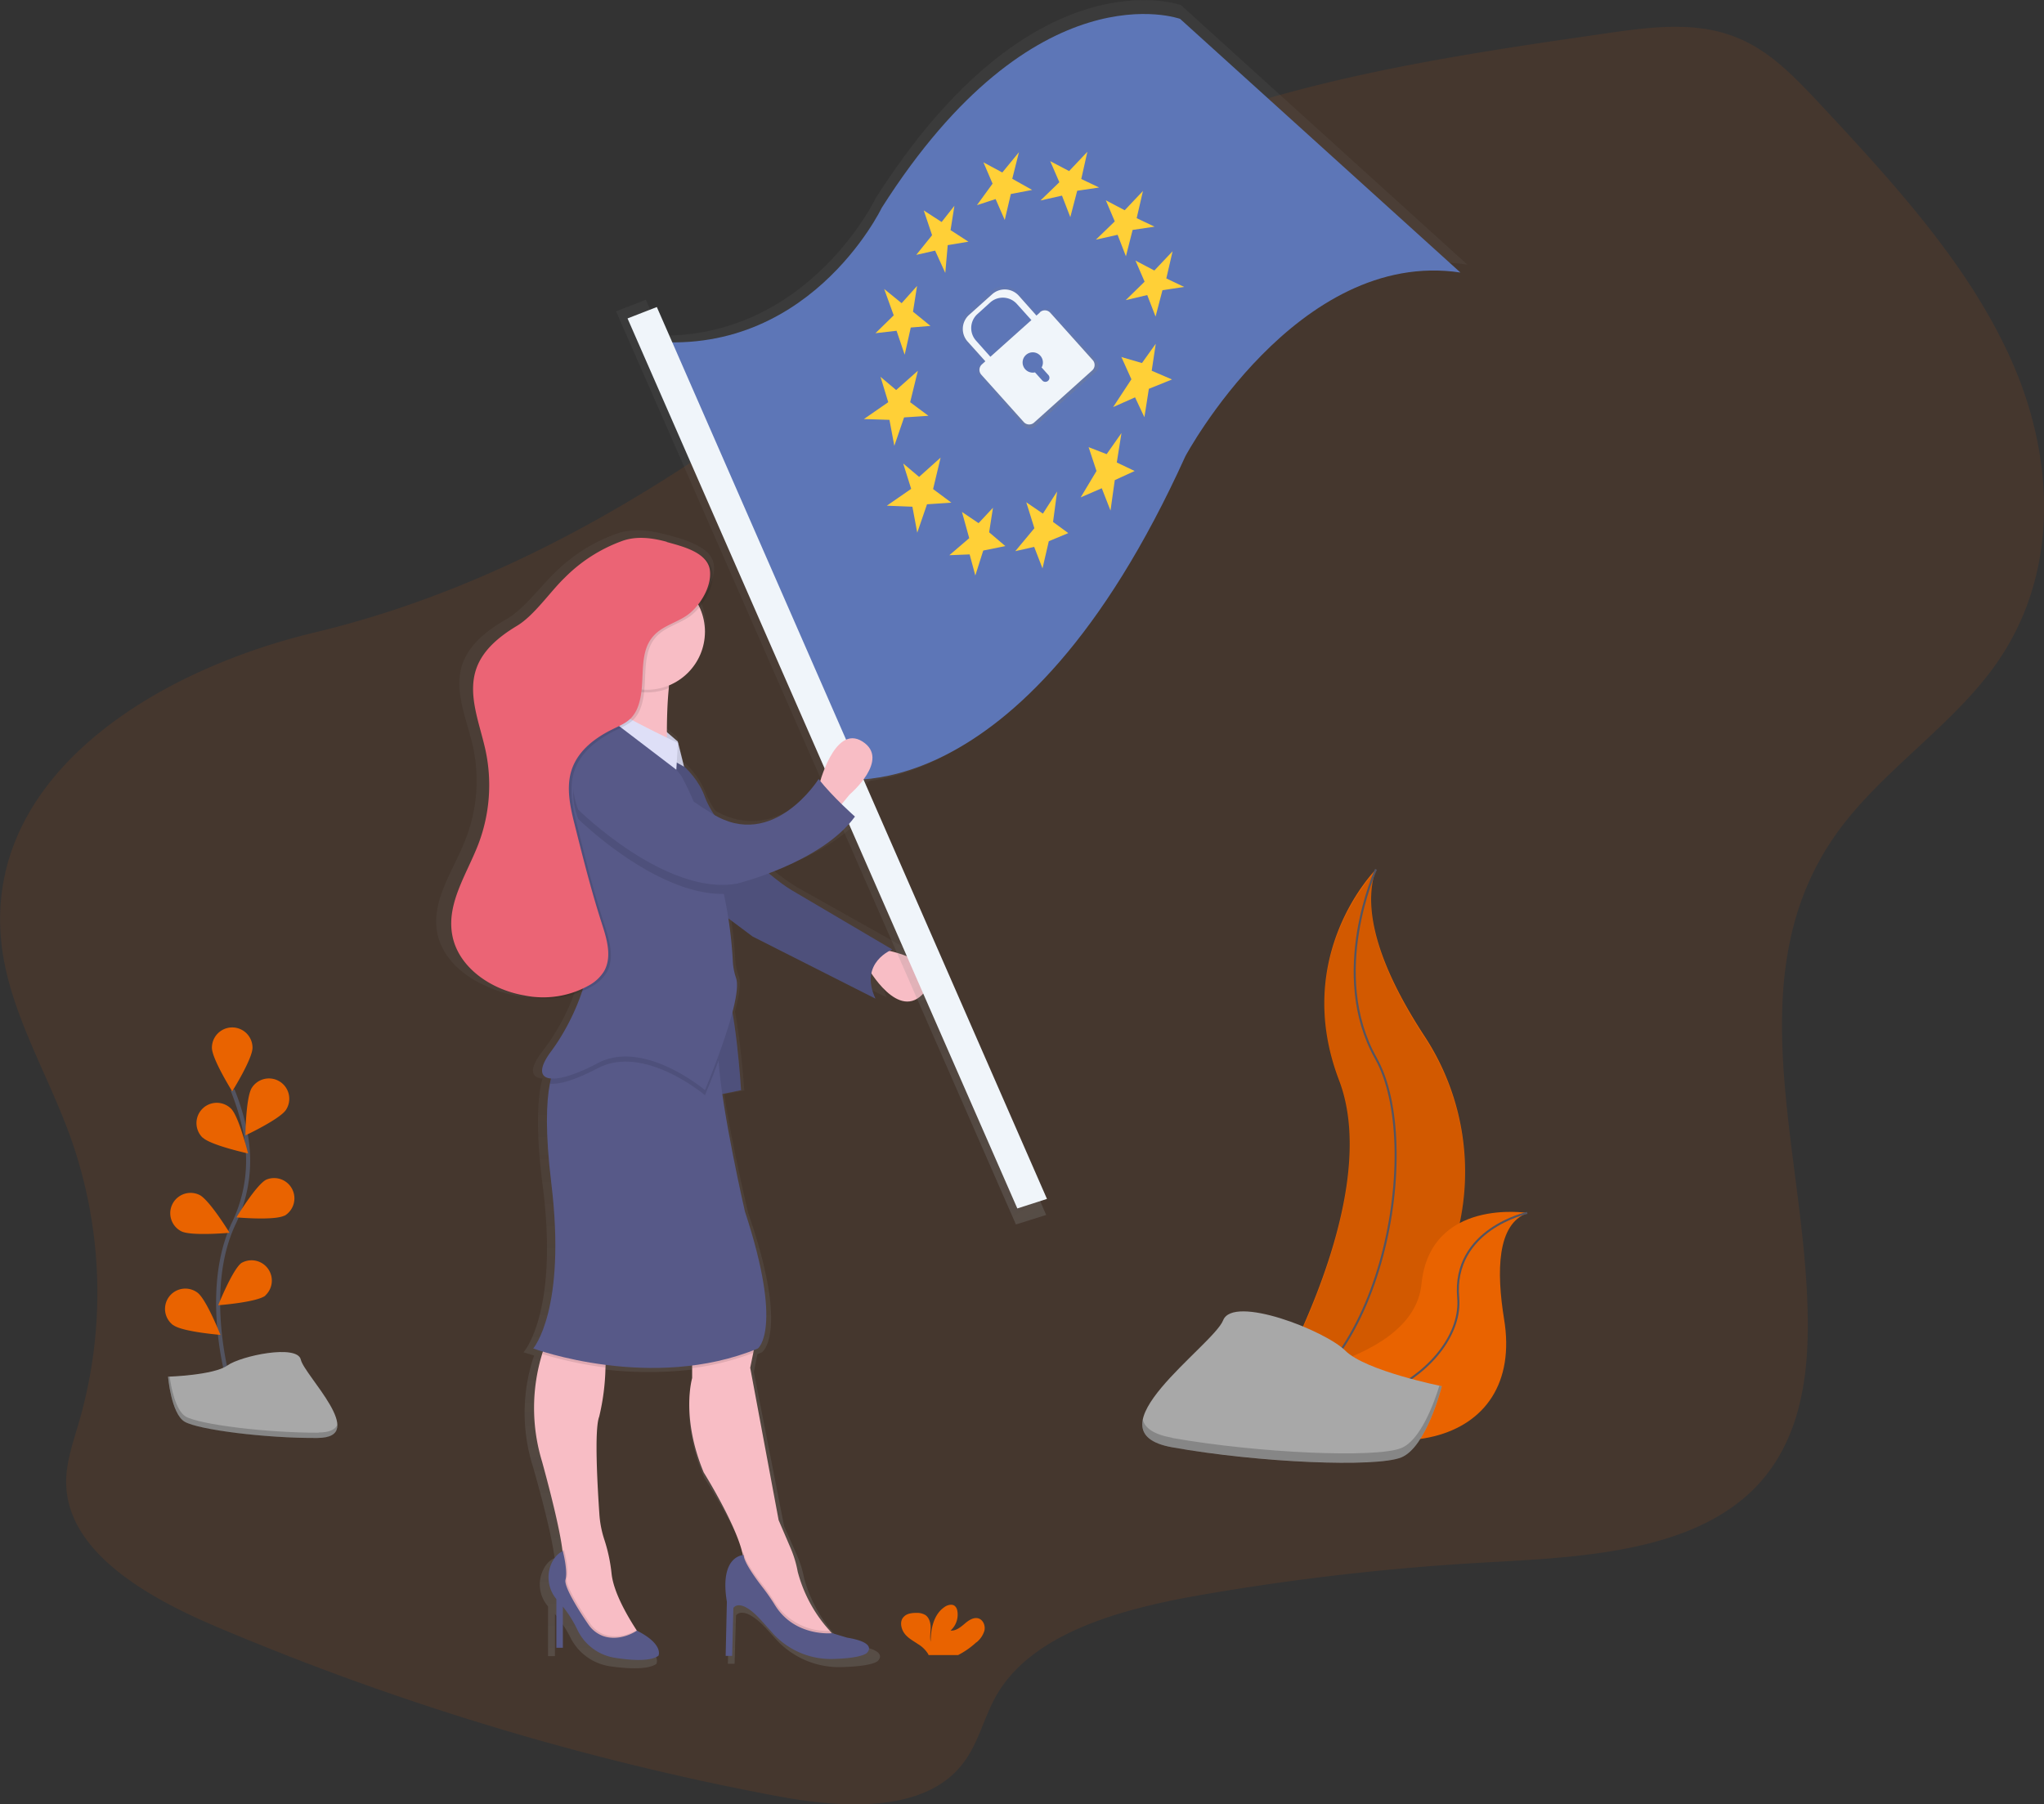 <svg data-name="Layer 1" xmlns="http://www.w3.org/2000/svg" xmlns:xlink="http://www.w3.org/1999/xlink" width="1007" height="889.1"><rect width="100%" height="100%" fill="#333333" stroke="none"/><defs><linearGradient id="a" x1="436.9" y1="827.5" x2="436.9" y2="266.8" gradientUnits="userSpaceOnUse"><stop offset="0" stop-color="gray" stop-opacity=".3"/><stop offset=".5" stop-color="gray" stop-opacity=".1"/><stop offset="1" stop-color="gray" stop-opacity=".1"/></linearGradient><linearGradient id="b" x1="729.5" y1="449.3" x2="729.5" y2="-37.4" gradientTransform="rotate(-34.7 813 377)" xlink:href="#a"/><linearGradient id="c" x1="752.4" y1="126.7" x2="752.4" y2="59.4" gradientTransform="rotate(-34.7 813 377)" xlink:href="#a"/></defs><path d="M.5 462.8c3 33.7 22.1 64.3 33.8 96.4a228.7 228.7 0 0 1 4.5 142c-2.8 9.6-6.2 19.2-6.2 29 0 33.8 38.5 56.3 73.5 71.2a1340.6 1340.6 0 0 0 276.8 83.7c31 5.8 69.9 8.4 89.5-13.7 9.5-10.6 11.8-24.4 18.7-36.3 17.7-30.3 60.7-42.1 99.3-48.9A1212.5 1212.5 0 0 1 731 770c47.5-2.6 101.4-5 132.9-36.1 20-19.9 25.8-47.2 26.6-73 2.6-84.8-37.9-176.5 14.1-249.9 21.8-30.8 57.4-53.2 79-84.1 31.3-44.7 28.6-101.5 7.4-149.2s-58.7-88.2-95.8-128C883 36.8 870 23 851.5 17c-19.1-6.4-40.8-3.4-61.3-.4C696.9 30 600 44.9 521.8 91.7c-38.9 23.2-71.3 53.3-106 81-74.9 60-161.6 115.2-260.5 138.9-80.4 19.2-162 71-154.8 151.2z" fill="#e96300" opacity=".1"/><path d="M540.8 473a15.4 15.4 0 0 1 1.4-.6l-52.7-29.6a96.8 96.8 0 0 1-11.8-8.4c14.3-5.2 34.4-14.5 45-28.4 0 0-3-2.5-6.9-6.1l4.2-4.9s21.6-17.4 6.7-26.4c-12-7.4-19.7 12.1-22.1 19.7l-.8-1S480.4 422.8 449 405a43 43 0 0 1-4.8-8.8 40 40 0 0 0-11-15.4l-3.2-12.3-5.7-4.7c0-6.8.2-14.9 1-22l.2-1.4a29 29 0 0 0 18.7-26.8 27.8 27.8 0 0 0-2.8-12.3c4.4-5 7.7-12 6.7-18-.8-4.6-4.7-7.6-9.5-9.8-4.6-2.3-10.2-3.7-14.4-4.8-7.7-2-16-3-23.6-.4a81.4 81.4 0 0 0-29.7 18.3c-7.6 7-16 18.9-25 24s-17.8 12-21.3 21.3c-5 13.3 1.8 27.6 4.9 41.3a79.4 79.4 0 0 1-3.9 46.5c-5.8 14.7-16.4 29.1-13.8 44.7 2 11.8 11.4 21 22.9 26.3A57.8 57.8 0 0 0 351 496c9.7 1.6 20 1 29-2.6a107.7 107.7 0 0 1-16.2 30c-6.6 8.5-6 13 0 13.5l-.7 2.5c-1.9 9.4-2.5 24.7.7 49.8 8.2 63.2-9.4 82.6-9.4 82.6l5.3 1.6-.5 1.2a88.1 88.1 0 0 0 0 54c7.6 26.7 9.8 39 10.5 44.3v.3c-.8.3-3.6 1.6-5.6 5.8a16.4 16.4 0 0 0 2.4 18v24.5h3.4v-20.7a58.3 58.3 0 0 1 7.6 11.5 26.1 26.1 0 0 0 20.1 14.3c8.7 1.2 18.3 1.6 22.3-1.3 0 0 3-5.6-11.3-12.5l-.2-.1a75.1 75.1 0 0 1-13-28.2 78.3 78.3 0 0 0-3.8-17 49.6 49.6 0 0 1-2.6-12.7c-1-13.3-2.7-42.4-.2-48.8 1.8-4.3 2.8-15.2 3.4-24.7V680a188.9 188.9 0 0 0 45.3.3v6.3s-6 19.4 6 47.1c0 0 16.6 25.2 20.3 40.1l.3 1.3c-2.2.2-12 2.5-8.4 23.1l-.6 27.1h3.3l.7-23.8s3.4-5.8 14.9 6.4l4.7 5.2a42 42 0 0 0 32.8 13.8c7.4-.2 14.5-1 17.2-2.8 0 0 6.8-5.2-10.1-7.8l-7.8-2.3h-.3l-1-1.2a69.2 69.2 0 0 1-16.8-29.5 53 53 0 0 0-3.6-11.6l-6.3-14.2-14.9-76 1.5-7.5.3-1.3 2.3-1s13.5-9.6-6.8-68.3c0 0-7.9-32.7-11.9-58.8l9.9-1.8s-1.6-23-4.6-39c2-7.5 3.1-14 1.9-17.2a30 30 0 0 1-1.8-9 206 206 0 0 0-2.2-20.7l12.7 9 64.2 31c-2.4-5.1-2.8-9.2-2.1-12.6 4.7 6.7 17.1 21.6 27.8 9.3 11-12.4-10-18.6-18.3-20.5z" transform="translate(-96.5 -5.4)" fill="url(#a)"/><path d="M435.1 467.9s33.1 5.7 20.4 21-28-12.1-28-12.1z" fill="#f8bdc5"/><path d="M325 369.2s16.6 7.7 22.3 23.6 31.8 39.4 42.6 45.8l49.7 29.3s-16.6 6.3-8.3 24.2l-60.5-30.6-27.3-20.4z" fill="#575988"/><path d="M325 369.2s16.6 7.7 22.3 23.6 31.8 39.4 42.6 45.8l49.7 29.3s-16.6 6.3-8.3 24.2l-60.5-30.6-27.3-20.4z" opacity=".1"/><path d="M678.3 7.9s-73-26.6-150.4 95.2c0 0-32.6 68-105.4 67.7l-7.8-17.7-14.7 5.7 197 450 14.9-4.7L519 390.9c30.8-2.3 99.4-24.5 162-162.6 0 0 56.1-105 138.4-92.5z" transform="translate(-96.5 -5.4)" fill="url(#b)"/><path d="M314 167.4l95.5 216S502 405.8 584 224.8c0 0 55-102.6 135.5-90.5L581.4 9.3s-71.3-26-147 93.1c0 0-37 77.3-120.4 65z" fill="#5d76b7"/><path fill="#ffd037" d="M435.6 142.4l4.7 13-9 8.8 10.4-1.2 4 11.8 3-13.4 9.7-.8-8.6-7 2-12.7-7.6 8.5-8.6-7zM455.1 103.7l4.1 12.2-7.8 9.7 9.3-2.1 5 11 1.2-13.7 10.2-1.7-8.8-5.7 1.9-12-6.3 8-8.8-5.7zM484.5 80l4.5 10.5-7.7 10.6 9.2-3 4.5 10.3 3-12.8 10.5-2-9.8-5.5L502 75l-8.2 10-9.3-5zM517.4 79.4l4.5 10.4-9.3 9 10.6-2.4 4.1 10.6 3.4-13 10.8-1.6-8.8-4.2 3-13.4-9 9.5-9.3-4.9zM544.8 98.7l4.4 10.4-9.3 9 10.7-2.4 4.1 10.6 3.3-13 10.8-1.6-8.8-4.2 3.1-13.4-9 9.5-9.3-4.9zM559.4 128.4l4.5 10.4-9.3 9.1 10.6-2.5 4.1 10.6 3.4-13 10.7-1.6-8.8-4.2 3.1-13.4-9 9.5-9.3-4.9zM552.4 175.8l5 11.1-9 13.7 10.8-4.8 4.6 9.8 2.2-14 11.4-4.6-10-4.3 2-13.3-6.8 9.5-10.3-3zM536.3 220.3l3.9 11.8-7.8 13 10.4-4.5 4.3 11 2.1-15 9.8-4.5-8.8-4.2 2.3-14.5-7.3 10.4-9-3.5zM505.6 247.5l4 12.8-9.4 11.3 9.3-2.1 4.1 10.6 3.1-13.4 9.6-4-7.5-5.5 2-15-7 10.9-8.2-5.6zM473.9 252.2l3.6 13-9.8 8.4 10-.4 2.8 10.4 3.9-12.3 10.9-2.2-8-6.8 1.9-12.1-7.1 7.6-8.3-5.6zM445 228.5l3.9 12.4-12 8.3 12.6.5 2.4 12.8 4.8-14 12-.8-9-6.7 3.7-15.5-10.6 9.5-7.7-6.5zM433.8 185.7l3.8 12.5-12 8.3 12.6.4 2.4 12.8 4.8-14 12-.8-9-6.7 3.8-15.5-10.7 9.5-7.7-6.5z"/><path d="M636.7 183.1l-22-24.4a3.8 3.8 0 0 0-5.4-.3l-1.8 1.6-9.2-10.3a9.8 9.8 0 0 0-13.8-.7l-12 10.8a9.8 9.8 0 0 0-.7 13.7l9.2 10.3-1.8 1.6a3.8 3.8 0 0 0-.3 5.4l22 24.5a3.8 3.8 0 0 0 5.4.3l30.1-27a3.8 3.8 0 0 0 .3-5.5zM576 173a9.8 9.8 0 0 1 .7-13.8l6.8-6a9.8 9.8 0 0 1 13.7.7l7.6 8.4-21.3 19.1zm34 13.9l3.6 4a2.1 2.1 0 1 1-3.2 2.8l-3.7-4.2a5.2 5.2 0 1 1 3.4-2.6z" transform="translate(-96.5 -5.4)" fill="url(#c)"/><path d="M488.8 145l-11.4 10.2a9.3 9.3 0 0 0-.7 13.1l9.7 10.8 2.4-2.3-8-9a9.3 9.3 0 0 1 .7-13l6.4-5.8a9.3 9.3 0 0 1 13 .7l8.1 9 2.5-2.2-9.6-10.8a9.3 9.3 0 0 0-13.1-.7z" fill="#f0f5fa"/><path d="M512.3 154l-28.6 25.6a3.6 3.6 0 0 0-.2 5.1l20.8 23.2a3.6 3.6 0 0 0 5.2.3l28.5-25.6a3.6 3.6 0 0 0 .3-5.2l-20.8-23.2a3.6 3.6 0 0 0-5.2-.3zm.8 27l3.4 3.8a2 2 0 1 1-3 2.7l-3.6-4a5 5 0 1 1 3.3-2.5zM309.2 157l192 438.5 14.6-4.7-192.2-439.5-14.4 5.6z" fill="#f0f5fa"/><path d="M403.3 387.7s7.6-31.2 21.6-22.3-6.3 26.1-6.3 26.1l-5.8 7z" fill="#f8bdc5"/><path fill="#dedff7" d="M326.7 359.2l7.2 6.2 3.1 12.4-5-2.8v-9.6l-5.3-.6v-5.6z"/><path opacity=".1" d="M326.7 359.2l7.2 6.2 3.1 12.4-5-2.8v-9.6l-5.3-.6v-5.6z"/><path d="M348.3 485l4.2 54.8 12.6-2.6s-2.8-44.5-8.4-52.2-8.4 0-8.4 0z" fill="#575988"/><path d="M348.3 485l4.2 54.8 12.6-2.6s-2.8-44.5-8.4-52.2-8.4 0-8.4 0z" opacity=".1"/><path d="M317.4 809L297 812l-11.4-8.9-8.3-26v-9.6a21 21 0 0 0-.2-3.4c-.6-5.2-2.8-17.4-10-43.7a90.7 90.7 0 0 1 0-53.2 47.1 47.1 0 0 1 4.4-9.8H299s-.2 7.6-.7 16.4a113 113 0 0 1-3.1 24.3c-2.5 6.4-.8 35 .1 48.2a51 51 0 0 0 2.5 12.6 80.4 80.4 0 0 1 3.5 16.6c1 9.3 7.9 21 12.3 27.8l3.9 5.6zM414.1 809.6l-8.9 2.5-17.2-7-21.6-22.9v-12.7a24.3 24.3 0 0 0-.7-4.4c-3.5-14.7-19-39.5-19-39.5-11.4-27.4-5.7-46.5-5.7-46.5v-19.7s29.9-10.2 31.1-6.3c.8 2-.1 8.5-1 13.6l-1.5 7.3 14 75.1 6 14a54 54 0 0 1 3.4 11.4 69.4 69.4 0 0 0 15.7 29c3 3.8 5.4 6 5.4 6z" fill="#f8bdc5"/><path d="M317.4 809L297 812l-11.4-8.9-8.3-26v-9.6a21 21 0 0 0-.2-3.4 4.8 4.8 0 0 1 .8-.4s2.6 9.5 1.3 14c-1 3.5 7.7 16.8 11.3 22a15 15 0 0 0 7.3 5.8c7 2.4 13.6-.9 15.8-2.2l3.8 5.6z" opacity=".1"/><path d="M313.7 803.6s-8 5.6-16.6 2.6a15 15 0 0 1-7.3-5.8c-3.6-5.2-12.2-18.5-11.2-22 1.2-4.4-1.3-14-1.3-14s-3.2 1-5.5 5.8a16.8 16.8 0 0 0 2.3 17.8V812h3.2v-20.3a57.8 57.8 0 0 1 7.1 11.3 24.7 24.7 0 0 0 19 14c8.2 1.3 17.3 1.7 21-1.1 0 0 2.8-5.6-10.7-12.4z" fill="#575988"/><path d="M414.1 809.6l-8.9 2.5-17.2-7-21.6-22.9v-12.7a24.3 24.3 0 0 0-.7-4.4 4.7 4.7 0 0 1 .7 0c0 3.3 5.6 11.1 9.6 16.2a99.8 99.8 0 0 1 5.8 8.4 30.7 30.7 0 0 0 26.9 14c3 3.6 5.4 5.9 5.4 5.9z" opacity=".1"/><path d="M366.4 766.3s-12.1 0-8.3 23l-.6 26.7h3.2l.6-23.6s3.2-5.7 14 6.4l4.5 5a38.6 38.6 0 0 0 30.9 13.7c7-.2 13.6-1 16.2-2.8 0 0 6.3-5.1-9.6-7.7l-7.3-2.2s-18.4 2-28.2-13.8a98.9 98.9 0 0 0-5.8-8.4c-4-5.1-9.6-13-9.6-16.3z" fill="#575988"/><path d="M271.6 657.5h27.3s-.1 7.6-.6 16.4a193.2 193.2 0 0 1-31-6.6 47.1 47.1 0 0 1 4.3-9.8zM371 666.7a126.7 126.7 0 0 1-30 7.5v-14.8s29.8-10.2 31.1-6.3c.7 2-.2 8.5-1 13.6z" opacity=".1"/><path d="M373.4 664.5c-52.2 21.6-110.7 0-110.7 0s16.5-19 8.9-81.5c-3-24.7-2.5-39.8-.7-49 2.7-14.1 8.3-14.6 8.3-14.6l75.1-8.9c-.7 2.6-.7 6.9-.3 12.2 1.7 25.3 13 74.3 13 74.3 19.1 58 6.4 67.5 6.4 67.5z" fill="#575988"/><path d="M333.3 323.4a40 40 0 0 0-3.8 15.7c-1.6 15.6-.7 35.9-.7 35.9s-38.8 21-29.9-6.4a68.4 68.4 0 0 0-4.4-50.9s45.2-3.8 38.8 5.7z" fill="#f8bdc5"/><path d="M333.3 323.4a40 40 0 0 0-3.8 15.7 28.6 28.6 0 0 1-29-4.4 65 65 0 0 0-6-17s45.2-3.8 38.8 5.7z" opacity=".1"/><circle cx="318.7" cy="311.3" r="28.6" fill="#f8bdc5"/><path d="M354 522.7c-3.5 9.6-6.7 17-6.7 17s-30-25.4-52.8-13.3c-10.8 5.7-19 8.2-23.6 7.6 2.8-14.1 8.3-14.6 8.3-14.6l75.1-8.9c-.7 2.6-.7 6.8-.3 12.2z" opacity=".1"/><path d="M347.3 537.2s-30-25.4-52.8-13.3-34.4 9.5-23-5.8 26.8-47.7 15.3-71.9-15.9-62.3-7-72.5S297 352 297 349.5c0 0 32.5 23.5 38.8 33.1a126 126 0 0 1 8.2 18.3 840 840 0 0 1 5.5 15 189.2 189.2 0 0 1 7.1 24.6A208.8 208.8 0 0 1 361 473a30.8 30.8 0 0 0 1.6 8.9c3.8 10.2-15.3 55.3-15.3 55.3z" fill="#575988"/><path d="M334 366l-.8 13.3-36.7-28s-.8-5.6 8.8.1 28.6 14.7 28.6 14.7z" fill="#dedff7"/><path d="M356.6 440.5c-33.6.6-71.7-36.9-71.7-36.9-13.3-35.6 31.9-28 31.9-28s3.7 9.6 27.2 25.3a840 840 0 0 1 5.6 15 189.2 189.2 0 0 1 7 24.6z" opacity=".1"/><path d="M285 399.1s43.2 42.7 78.2 36.3c0 0 41.4-10.2 58-33 0 0-10.9-9.6-17.9-18.5 0 0-22.3 35.6-52.2 17.2s-34.3-30-34.3-30-45.2-7.6-31.9 28z" fill="#575988"/><path d="M329.8 267.7c-7.3-2-15.2-3-22.3-.4a76.6 76.6 0 0 0-28 18c-7.2 6.9-15 18.7-23.5 23.7s-16.7 11.7-20 21c-4.6 13.1 1.7 27.2 4.6 40.8a81.8 81.8 0 0 1-3.6 45.8c-5.6 14.5-15.5 28.7-13 44.1 2.6 16.5 19 27.6 35.5 30.4a46 46 0 0 0 32.8-5.4 20 20 0 0 0 6.6-6.5c4-7 1.4-15.8-1.1-23.5-5.2-15.8-9.2-31.9-13.2-48-2.4-9.3-4.7-19.4-1.4-28.5 3.3-8.9 11.4-15 19.9-19.2 3.3-1.6 6.9-3.1 9.4-5.8a16.1 16.1 0 0 0 3.1-5.3c4.3-11.4-.5-26.2 7.7-35.1 4.2-4.6 10.7-6.2 15.9-9.6 6.5-4.3 13-14.5 11.8-22.7-1.4-8.7-13.7-11.7-21.2-13.8z" opacity=".1"/><path d="M328.5 267c-7.3-2-15.2-3-22.3-.3a76.6 76.6 0 0 0-28 18c-7.1 6.8-15 18.6-23.5 23.7s-16.7 11.7-20 21c-4.6 13.1 1.7 27.2 4.6 40.8a81.8 81.8 0 0 1-3.6 45.7c-5.6 14.6-15.5 28.8-13 44.2 2.6 16.4 19.1 27.6 35.5 30.4a46 46 0 0 0 32.8-5.4 20 20 0 0 0 6.6-6.5c4-7 1.4-15.8-1.1-23.5-5.1-15.8-9.2-32-13.2-48-2.4-9.4-4.7-19.5-1.4-28.5 3.3-9 11.4-15.1 20-19.3 3.2-1.6 6.8-3 9.3-5.8a16.1 16.1 0 0 0 3.1-5.3c4.3-11.4-.5-26.1 7.8-35 4.2-4.6 10.6-6.2 15.8-9.6 6.6-4.3 13-14.5 11.8-22.8-1.3-8.7-13.7-11.6-21.2-13.7z" fill="#eb6475"/><path d="M112.7 681s-13.3-45 2.5-78.2a71 71 0 0 0 5.7-44.6 119.6 119.6 0 0 0-6.3-21" fill="none" stroke="#535461" stroke-miterlimit="10" stroke-width="2"/><path d="M124.4 516.3c0 5.5-10 21.5-10 21.5s-10-16-10-21.5a10 10 0 0 1 20 0zM140.9 546.9c-3 4.6-20 12.6-20 12.6s.2-18.9 3.2-23.5a10 10 0 0 1 16.8 10.9zM140.2 599c-5 2.6-23.7.9-23.7.9s9.8-16.2 14.7-18.6a10 10 0 0 1 9 17.8zM130.7 638.5c-4.4 3.3-23.2 4.7-23.2 4.7s7-17.5 11.4-20.8a10 10 0 0 1 11.8 16zM99.9 560.6c4 3.8 22.3 7.8 22.3 7.8s-4.5-18.3-8.4-22.1a10 10 0 1 0-14 14.3zM89.4 606.8c5 2.4 23.7.7 23.7.7s-9.8-16-14.7-18.6a10 10 0 1 0-9 17.9zM85.4 653c4.4 3.3 23.2 4.8 23.2 4.8s-6.9-17.5-11.3-20.8a10 10 0 0 0-12 16zM481.1 809.3a11.7 11.7 0 0 0 3.9-5.8c.5-2.3-.5-5-2.7-5.9-2.5-.9-5 .8-7 2.5s-4.4 3.7-7 3.4a10.5 10.5 0 0 0 3.3-9.9 4.1 4.1 0 0 0-1-2c-1.3-1.4-3.8-.8-5.4.4-5.2 3.6-6.7 10.7-6.7 17-.5-2.2 0-4.6 0-7s-.8-5-2.7-6.2a8 8 0 0 0-4-1c-2.4 0-5 .2-6.6 2-2 2-1.4 5.6.3 8s4.3 3.7 6.8 5.4a15 15 0 0 1 4.8 4.6 4.6 4.6 0 0 1 .4.8H472a40.8 40.8 0 0 0 9-6.3zM677.9 428.4s-41.9 41.9-18.2 104-40.5 165.3-40.5 165.3l2-.3A121.8 121.8 0 0 0 702 510.9c-17.8-27.1-32.4-59-24.1-82.5z" fill="#e96300"/><path d="M677.9 429.1s-41.9 41.9-18.2 104-40.5 165.3-40.5 165.3l2-.4A121.8 121.8 0 0 0 702 511.6c-17.8-27.1-32.4-59-24.1-82.5z" opacity=".1"/><path d="M677.9 428.4s-23.6 51.3 0 93.2 4 159.2-58.7 176" fill="none" stroke="#535461" stroke-miterlimit="10"/><path d="M752.4 597.7s-47.8-7.6-52.1 35.1-91.8 48.8-91.8 48.8l1.6 1C682.3 730.2 751.4 713 741 650c-3.8-23.4-3.5-46.9 11.5-52.2z" fill="#e96300"/><path d="M752.4 597.7s-37 8-34 41.8-55 74-110 42" fill="none" stroke="#535461" stroke-miterlimit="10"/><path d="M710.4 683.1s-37.6-7.5-47.6-17.5-55.2-27.6-60.2-15-67.7 55-25.1 62.6 100.3 10 112.8 5 20-35 20-35z" fill="#a8a8a8"/><path d="M577.5 708.6c42.6 7.5 100.3 10 112.8 5 9.5-3.8 16.2-22.2 18.8-30.7l1.2.2s-7.5 30.1-20 35.1-70.2 2.5-112.8-5c-12.3-2.2-15.8-7.3-14.5-13.7 1 4.2 5.4 7.4 14.5 9z" opacity=".2"/><path d="M82.9 678.4s22.4-.7 29.1-5.5 34.5-10.6 36.2-2.9 33.6 38.4 8.3 38.6-58.8-4-65.5-8-8.2-22.2-8.2-22.2z" fill="#a8a8a8"/><path d="M157 706c-25.3.1-58.8-4-65.6-8-5-3.2-7.1-14.4-7.8-19.6h-.8s1.5 18 8.2 22.2 40.2 8.2 65.5 8c7.3 0 9.8-2.7 9.7-6.5-1 2.3-3.8 3.8-9.2 3.8z" opacity=".2"/></svg>